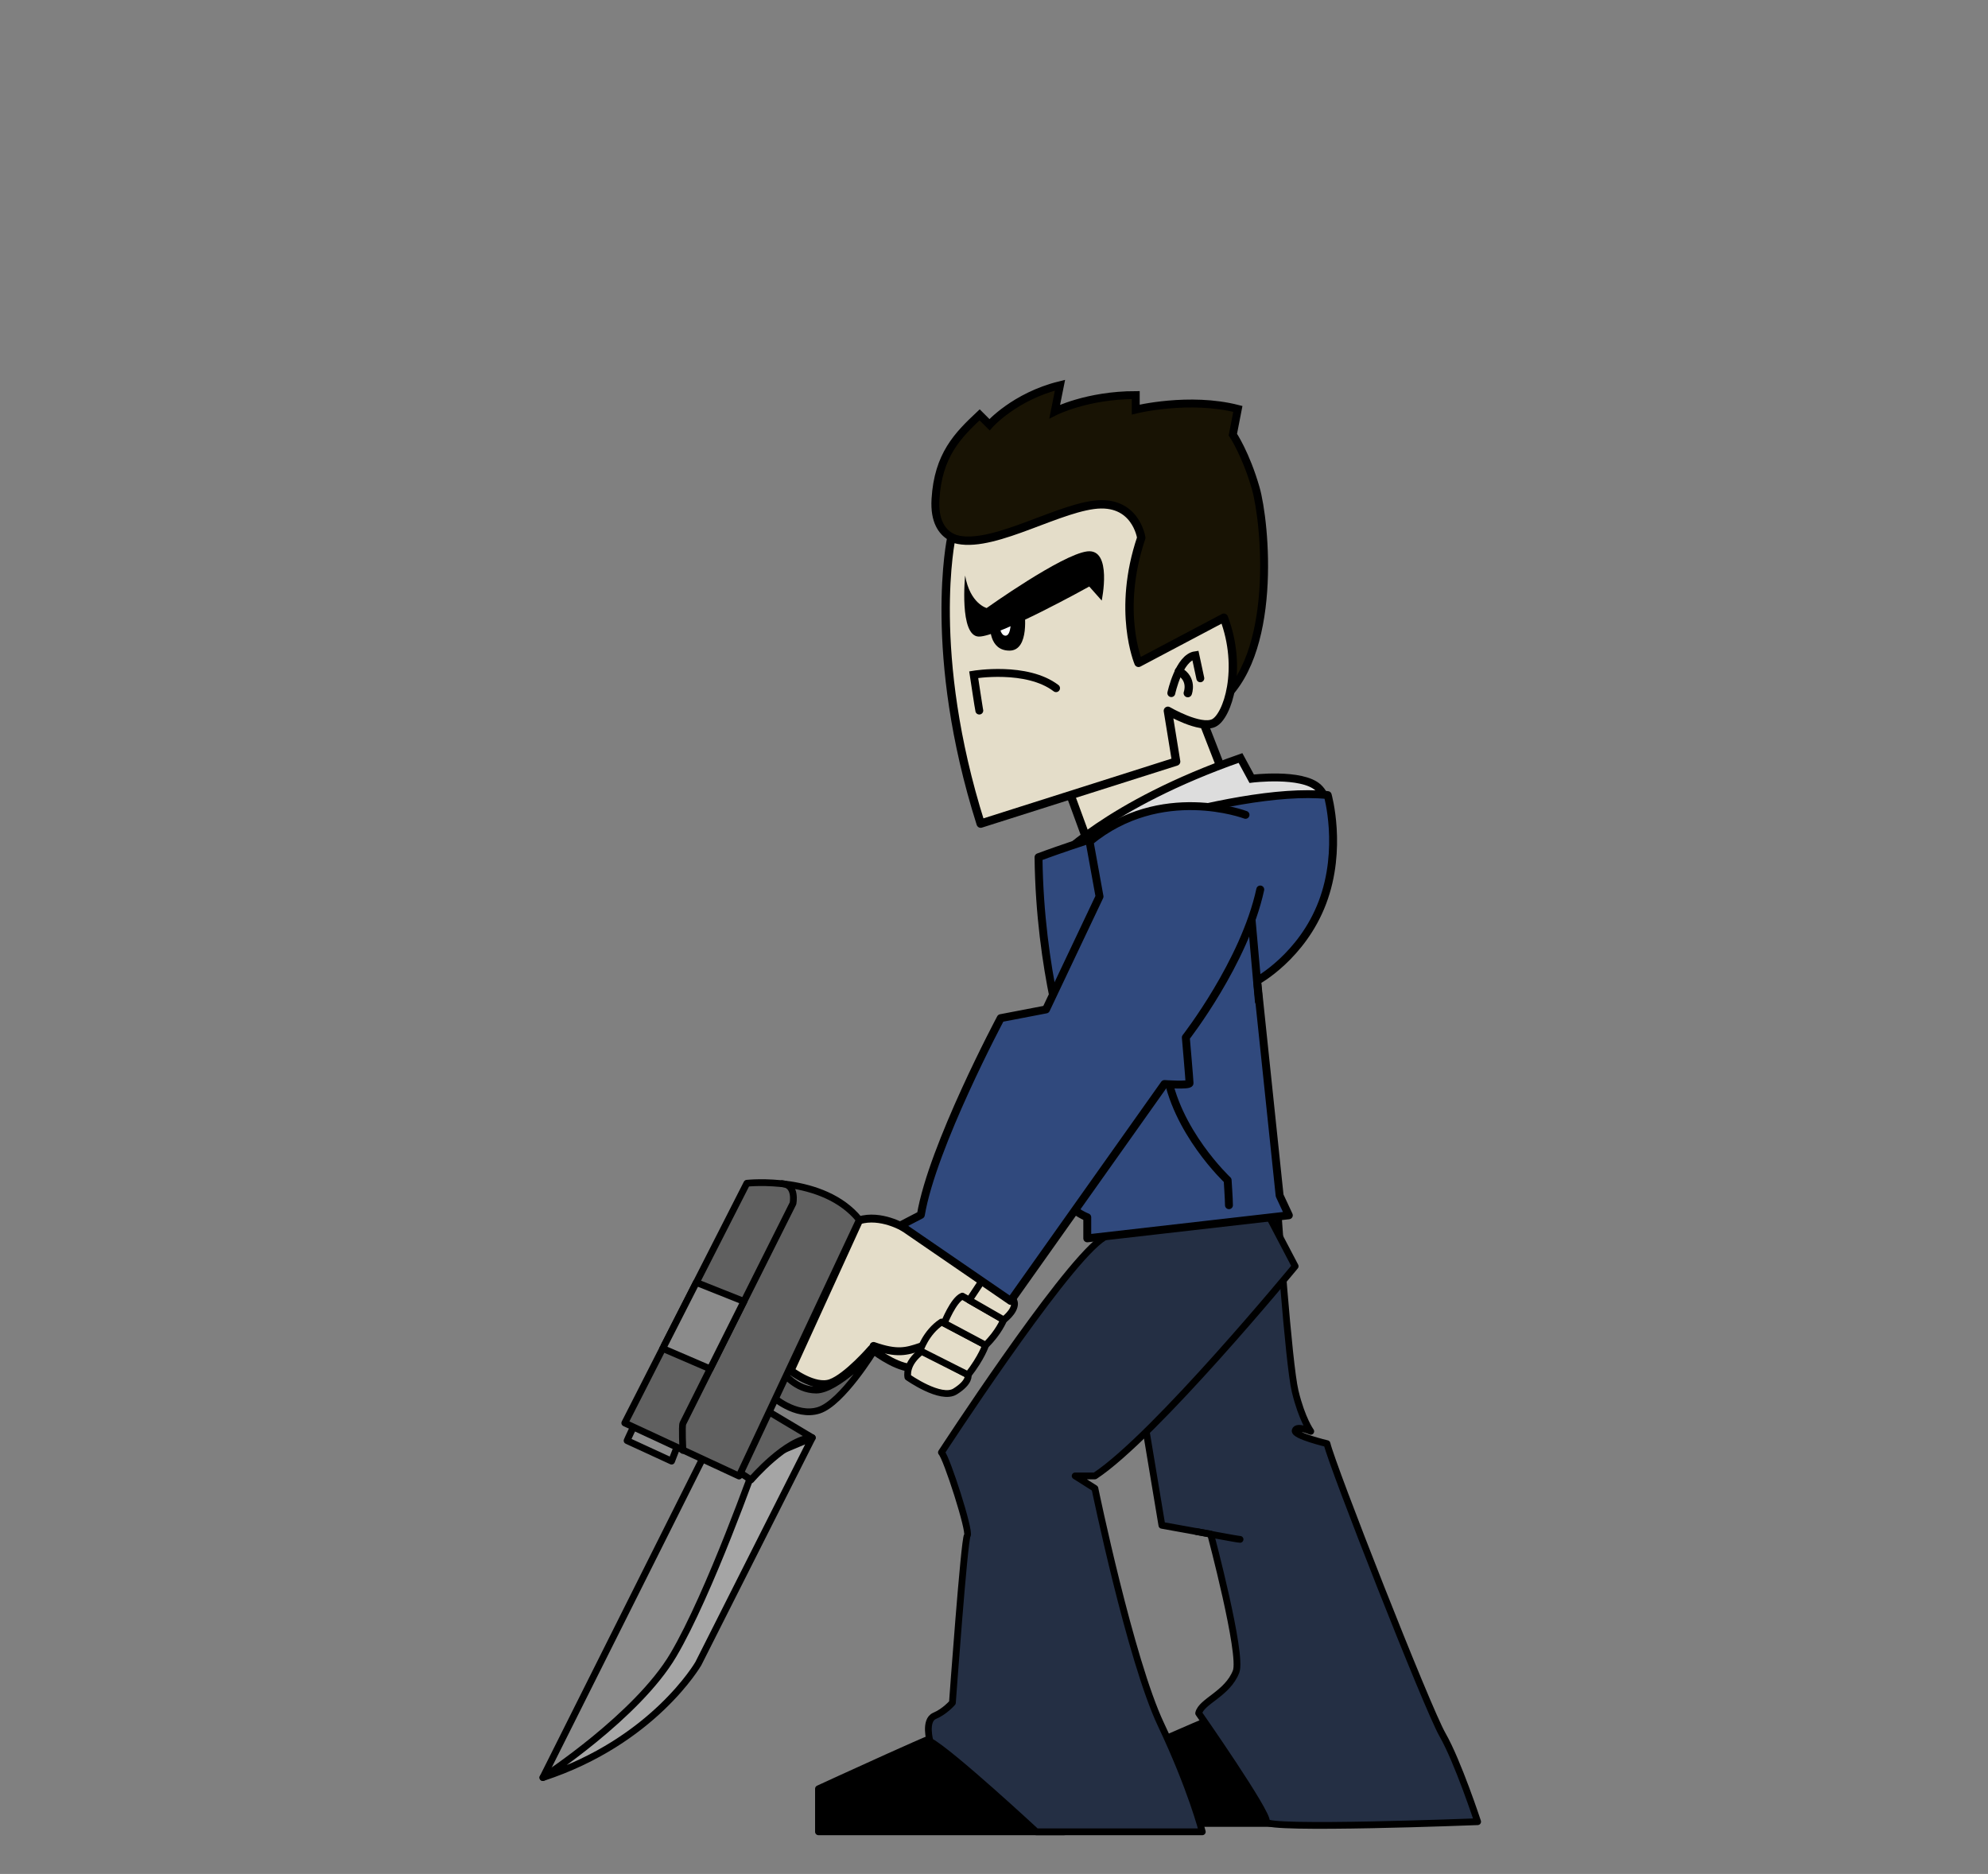 <?xml version="1.0" encoding="utf-8"?>
<!-- Generator: Adobe Illustrator 16.0.0, SVG Export Plug-In . SVG Version: 6.00 Build 0)  -->
<!DOCTYPE svg PUBLIC "-//W3C//DTD SVG 1.1//EN" "http://www.w3.org/Graphics/SVG/1.1/DTD/svg11.dtd">
<svg version="1.1" xmlns="http://www.w3.org/2000/svg" xmlns:xlink="http://www.w3.org/1999/xlink" x="0px" y="0px"
	 width="1508.923px" height="1422.555px" viewBox="0 0 1508.923 1422.555" enable-background="new 0 0 1508.923 1422.555"
	 xml:space="preserve">
<rect x="0" y="0" width="1508.923" height="1422.555" fill="#808080" stroke="none"/>
<g id="Idle">
	<g id="legs">
		<path stroke="#000000" stroke-width="5.146" stroke-linecap="round" stroke-linejoin="round" stroke-miterlimit="10" d="
			M730.891,1309.912c-4.339-0.663-109.661,48-109.661,48v32.667h186.656C807.886,1390.579,749.031,1312.684,730.891,1309.912z"/>
		<path stroke="#000000" stroke-width="5.146" stroke-linecap="round" stroke-linejoin="round" stroke-miterlimit="10" d="
			M924.553,1303.578c-4.339-0.663-109.66,48-109.66,48v32.667h186.655C1001.548,1384.245,942.693,1306.35,924.553,1303.578z"/>
		
			<path fill="#242F44" stroke="#000000" stroke-width="5.146" stroke-linecap="round" stroke-linejoin="round" stroke-miterlimit="10" d="
			M844.553,933.911l37.333,224l37.001,6.667c0,0,24.333,91.333,19.333,104.333c-6.518,16.945-26.405,22.605-28.417,31.66
			c0,0,53.084,76.007,51.417,82.34s160.333,0,160.333,0s-14.999-45.667-26.666-66s-84-204.666-87.667-221c0,0-25.334-6-24.167-10
			s11.834,0.666,11.834,0.666s-6.668-9-11.834-30.333s-13.166-138-13.166-138L844.553,933.911z"/>
		
			<path fill="#E4DDC9" stroke="#000000" stroke-width="5.146" stroke-linecap="round" stroke-linejoin="round" stroke-miterlimit="10" d="
			M907.883,1162.596c0,0,31.337,5.982,33.337,5.982"/>
		
			<path fill="#242F44" stroke="#000000" stroke-width="5.146" stroke-linecap="round" stroke-linejoin="round" stroke-miterlimit="10" d="
			M960.507,918.244l22.546,43.001c0,0-106.161,128.999-151.997,159.166h-15.003l15.003,9.5c0,0,26.833,130.002,50.166,179.335
			s31.333,81.333,31.333,81.333h-126c0,0-64.666-60.001-80.667-68.667c0,0-4.439-16,3.447-19.333s13.556-10,13.556-10
			s8.971-123.984,11.317-126.992s-15.653-59.008-19.653-63.008c0,0,89.334-137.333,120.667-161.333S960.507,918.244,960.507,918.244
			z"/>
	</g>
	<g id="head">
		<path fill="#181304" stroke="#000000" stroke-width="6" stroke-miterlimit="10" d="M734.063,410.457
			c0,0-26.011,1.955-24.011-31.545s17-48.5,33.5-64l7.5,7.5c0,0,19-21.5,53.5-30l-4,20c0,0,24.5-12.5,61.5-12.5v11
			c0,0,40.5-10,77.5-0.5l-3.793,19.5c0,0,9.793,14.5,17.293,40.5s17.5,128.5-29,164s-92.5,6.5-92.5,6.5L734.063,410.457"/>
		
			<path fill="#E4DDC9" stroke="#000000" stroke-width="6.346" stroke-linecap="round" stroke-linejoin="round" stroke-miterlimit="10" d="
			M908.887,536.911l21.666,55.667c0,0,10.001,54.333-26.666,57s-72,7-72,7s-19.666-54.333-21-57.333s51.334-70.167,64-73.083
			s33,9.083,33,9.083"/>
		
			<path fill="#E4DDC9" stroke="#000000" stroke-width="6.346" stroke-linecap="round" stroke-linejoin="round" stroke-miterlimit="10" d="
			M722.068,408.255c0,0-18.805,87.081,22.287,216.989l148.352-47.109l-6.269-38.544c0,0,24.376,14.276,34.823,9.28
			c10.447-4.997,22.289-41.4,7.662-79.944l-64.772,34.261c0,0-16.716-39.258,2.089-94.933c0,0-4.179-29.265-36.217-24.982
			C797.984,387.556,748.535,418.962,722.068,408.255z"/>
		<ellipse fill="#FFFFFF" cx="762.803" cy="477.411" rx="7.75" ry="7"/>
		<path d="M751.553,475.245c0,0-1,18.667,14.667,18.667s11.333-30,11.333-30l-10.333,5.333c0,0,0.667,13.333-4,13.333
			s-5-10.667-5-10.667L751.553,475.245z"/>
		<path d="M732.553,436.911c0,0-4.666,46,10.334,46.333s83.88-38,83.88-38l9.453,10.667c0,0,8.333-39.666-11-37.333
			s-76.333,43-76.333,43S736.219,458.244,732.553,436.911z"/>
		<path fill="none" stroke="#000000" stroke-width="6" stroke-linecap="round" stroke-miterlimit="10" d="M743.303,539.411
			c-0.25-0.75-4.25-27.25-4.25-27.25s40.25-6.75,62.5,10.25"/>
		<path fill="none" stroke="#000000" stroke-width="6" stroke-linecap="round" stroke-miterlimit="10" d="M889.053,526.161
			c0,0,5.75-27,18.25-28.75l3.75,17.5"/>
		
			<path fill="#E4DDC9" stroke="#000000" stroke-width="6.346" stroke-linecap="round" stroke-linejoin="round" stroke-miterlimit="10" d="
			M901.553,526.161c0,0,4.059-10.724-6.721-16.612"/>
		<path fill="#DDDDDD" stroke="#000000" stroke-width="6" stroke-miterlimit="10" d="M1010.053,642.911c0,0,3-33.5-9.5-45
			s-50.5-6.771-50.5-6.771l-8.5-15.729c-101.5,35.5-140,78.25-140,78.25s2,5.25,0,6.75L1010.053,642.911z"/>
	</g>
	<g id="body">
		<path fill="#30497D" stroke="#000000" stroke-width="6" stroke-linejoin="round" stroke-miterlimit="10" d="M788.251,650.736
			c0,0,145-54.667,219.5-47.167c0,0,11.5,40.5-4,81.5s-49.576,59.5-49.576,59.5l0.777,7.426l16.299,155.574l7,15l-153,17.5v-16
			c0,0-35.5-13-30-56.5s15.5-66.5,15.5-66.5S789.251,737.902,788.251,650.736z"/>
		
			<line fill="#E4DDC9" stroke="#000000" stroke-width="6" stroke-linecap="round" stroke-linejoin="round" stroke-miterlimit="10" x1="947.22" y1="667.245" x2="955.507" y2="760.249"/>
		<path fill="none" stroke="#000000" stroke-width="6" stroke-linecap="round" stroke-linejoin="round" stroke-miterlimit="10" d="
			M932.803,914.911c0-4.25-1.004-19.002-1.004-19.002s-39.916-37.334-46.582-84l-69.164-4.998"/>
	</g>
	<g id="arms">
		
			<path fill="#E4DDC9" stroke="#000000" stroke-width="6" stroke-linecap="round" stroke-linejoin="round" stroke-miterlimit="10" d="
			M661.553,1023.911c0,0,16,13,29.5,14.5s28,8,28,8l51-74.5l-65-40h-19.06c0,0-17.44-10.5-33.94-5.5l-52,114c0,0,18,14,30.5,9.5
			S661.553,1023.911,661.553,1023.911z"/>
		
			<path fill="#E4DDC9" stroke="#000000" stroke-width="6" stroke-linecap="round" stroke-linejoin="round" stroke-miterlimit="10" d="
			M715.053,1030.411c0,0-6-11.5-16.5-8s-17.5,5.674-35.5-0.663"/>
		
			<path fill="#E4DDC9" stroke="#000000" stroke-width="5.146" stroke-linecap="round" stroke-linejoin="round" stroke-miterlimit="10" d="
			M689.092,1045.47c0,0-2.573-10.292,11.149-20.155l34.546,18.411c0,0,1.743,5.33-9.838,12.574
			C714.012,1063.142,689.092,1045.47,689.092,1045.47z"/>
		
			<path fill="#E4DDC9" stroke="#000000" stroke-width="5.146" stroke-linecap="round" stroke-linejoin="round" stroke-miterlimit="10" d="
			M748.081,1021.166c0,0-2.905,9.245-13.294,22.56l-36.452-18.411c0,0,4.288-13.798,16.296-21.731L748.081,1021.166z"/>
		
			<path fill="#E4DDC9" stroke="#000000" stroke-width="5.146" stroke-linecap="round" stroke-linejoin="round" stroke-miterlimit="10" d="
			M761.805,1001.959c0,0-3.869,9.692-13.724,19.207l-31.385-16.726c0,0,6.842-17.583,13.731-20.521L761.805,1001.959z"/>
		
			<path fill="#E4DDC9" stroke="#000000" stroke-width="5.146" stroke-linecap="round" stroke-linejoin="round" stroke-miterlimit="10" d="
			M761.805,1001.959c0,0,8.248-6.048,8.248-12.298c0-7.979-23.75-18.75-23.75-18.75l-10.616,16.032L761.805,1001.959z"/>
		
			<path fill="#30497D" stroke="#000000" stroke-width="6" stroke-linecap="round" stroke-linejoin="round" stroke-miterlimit="10" d="
			M945.363,618.578c0,0-64.243-24.337-118.357,20.329l7.547,41.671l-40.606,85.72l-34.394,6.609c0,0-51.892,97.333-60.61,149.333
			l-15.385,8l83.545,57.334l116.729-164.667c0,0,19.06,1.333,19.06-0.667s-2.839-34.667-2.839-34.667s44.5-56.992,56.5-112.329"/>
	</g>
	<g id="weapon">
		
			<path fill="#8B8B8B" stroke="#000000" stroke-width="5.146" stroke-linecap="round" stroke-linejoin="round" stroke-miterlimit="10" d="
			M538.553,1096.735l-126.5,252.676c0,0,71-37.5,99.5-75.5s74.14-179.525,74.14-179.525L538.553,1096.735z"/>
		
			<path fill="#A5A5A5" stroke="#000000" stroke-width="5.146" stroke-linecap="round" stroke-linejoin="round" stroke-miterlimit="10" d="
			M616.553,1091.411l-86.5,171.5c0,0-34,59-118,86.5c0,0,71.5-46.5,99-93s63-147.218,63-147.218L616.553,1091.411z"/>
		
			<path fill="#606060" stroke="#000000" stroke-width="5.146" stroke-linecap="round" stroke-linejoin="round" stroke-miterlimit="10" d="
			M560.078,1116.911l9.975,6.5c0,0,27-31.5,46.5-32l-35.75-21.353L560.078,1116.911z"/>
		
			<path fill="#606060" stroke="#000000" stroke-width="5.146" stroke-linecap="round" stroke-linejoin="round" stroke-miterlimit="10" d="
			M585.693,1059.644c0,0,18.193,16.601,35.86,10.935s41.825-45.264,41.825-45.264s-28.159,29.931-43.825,29.931
			s-25.385-13.65-25.385-13.65L585.693,1059.644z"/>
		
			<path fill="#8B8B8B" stroke="#000000" stroke-width="5.146" stroke-linecap="round" stroke-linejoin="round" stroke-miterlimit="10" d="
			M475.969,1093.63c0,0,6.032-14.053,7.584-14.053c2,0,30.667,18,30.667,18l-4.471,11.616L475.969,1093.63z"/>
		
			<path fill="#606060" stroke="#000000" stroke-width="5.146" stroke-linecap="round" stroke-linejoin="round" stroke-miterlimit="10" d="
			M566.885,898.246c0,0,58-6.369,85.403,27.75l-91.333,194.518l-86.736-40.269L566.885,898.246z"/>
		
			<path fill="none" stroke="#000000" stroke-width="5.146" stroke-linecap="round" stroke-linejoin="round" stroke-miterlimit="10" d="
			M518.324,1101.063c0,0-0.896-18.485,0-20.485s83.563-167,83.563-167s2.916-14.284-8.229-15.023"/>
		
			<polyline fill="#8B8B8B" stroke="#000000" stroke-width="5.146" stroke-linecap="round" stroke-linejoin="round" stroke-miterlimit="10" points="
			503.032,1023.654 539.011,1039.141 564.645,987.932 528.536,973.563 504.002,1021.748 		"/>
	</g>
	<g id="Layer_12">
	</g>
</g>
<g id="Attack">
	<g id="legs_copy">
	</g>
	<g id="head_copy">
	</g>
	<g id="body_copy">
	</g>
	<g id="arms_copy">
	</g>
	<g id="weapon_copy">
	</g>
	<g id="Layer_19">
	</g>
</g>
<g id="Hurt">
	<g id="legs_copy_2">
	</g>
	<g id="head_copy_2">
	</g>
	<g id="body_copy_2">
	</g>
	<g id="arms_copy_2">
	</g>
	<g id="weapon_copy_2">
	</g>
</g>
<g id="Death_1">
	<g id="legs_1_">
	</g>
	<g id="head_x5C_">
	</g>
	<g id="body_1_">
	</g>
	<g id="arms_2_">
	</g>
</g>
<g id="Death_2">
	<g id="legs_2_">
	</g>
	<g id="head_1_">
	</g>
	<g id="body_2_">
	</g>
	<g id="arms_1_">
	</g>
</g>
<g id="Labels">
</g>
</svg>
